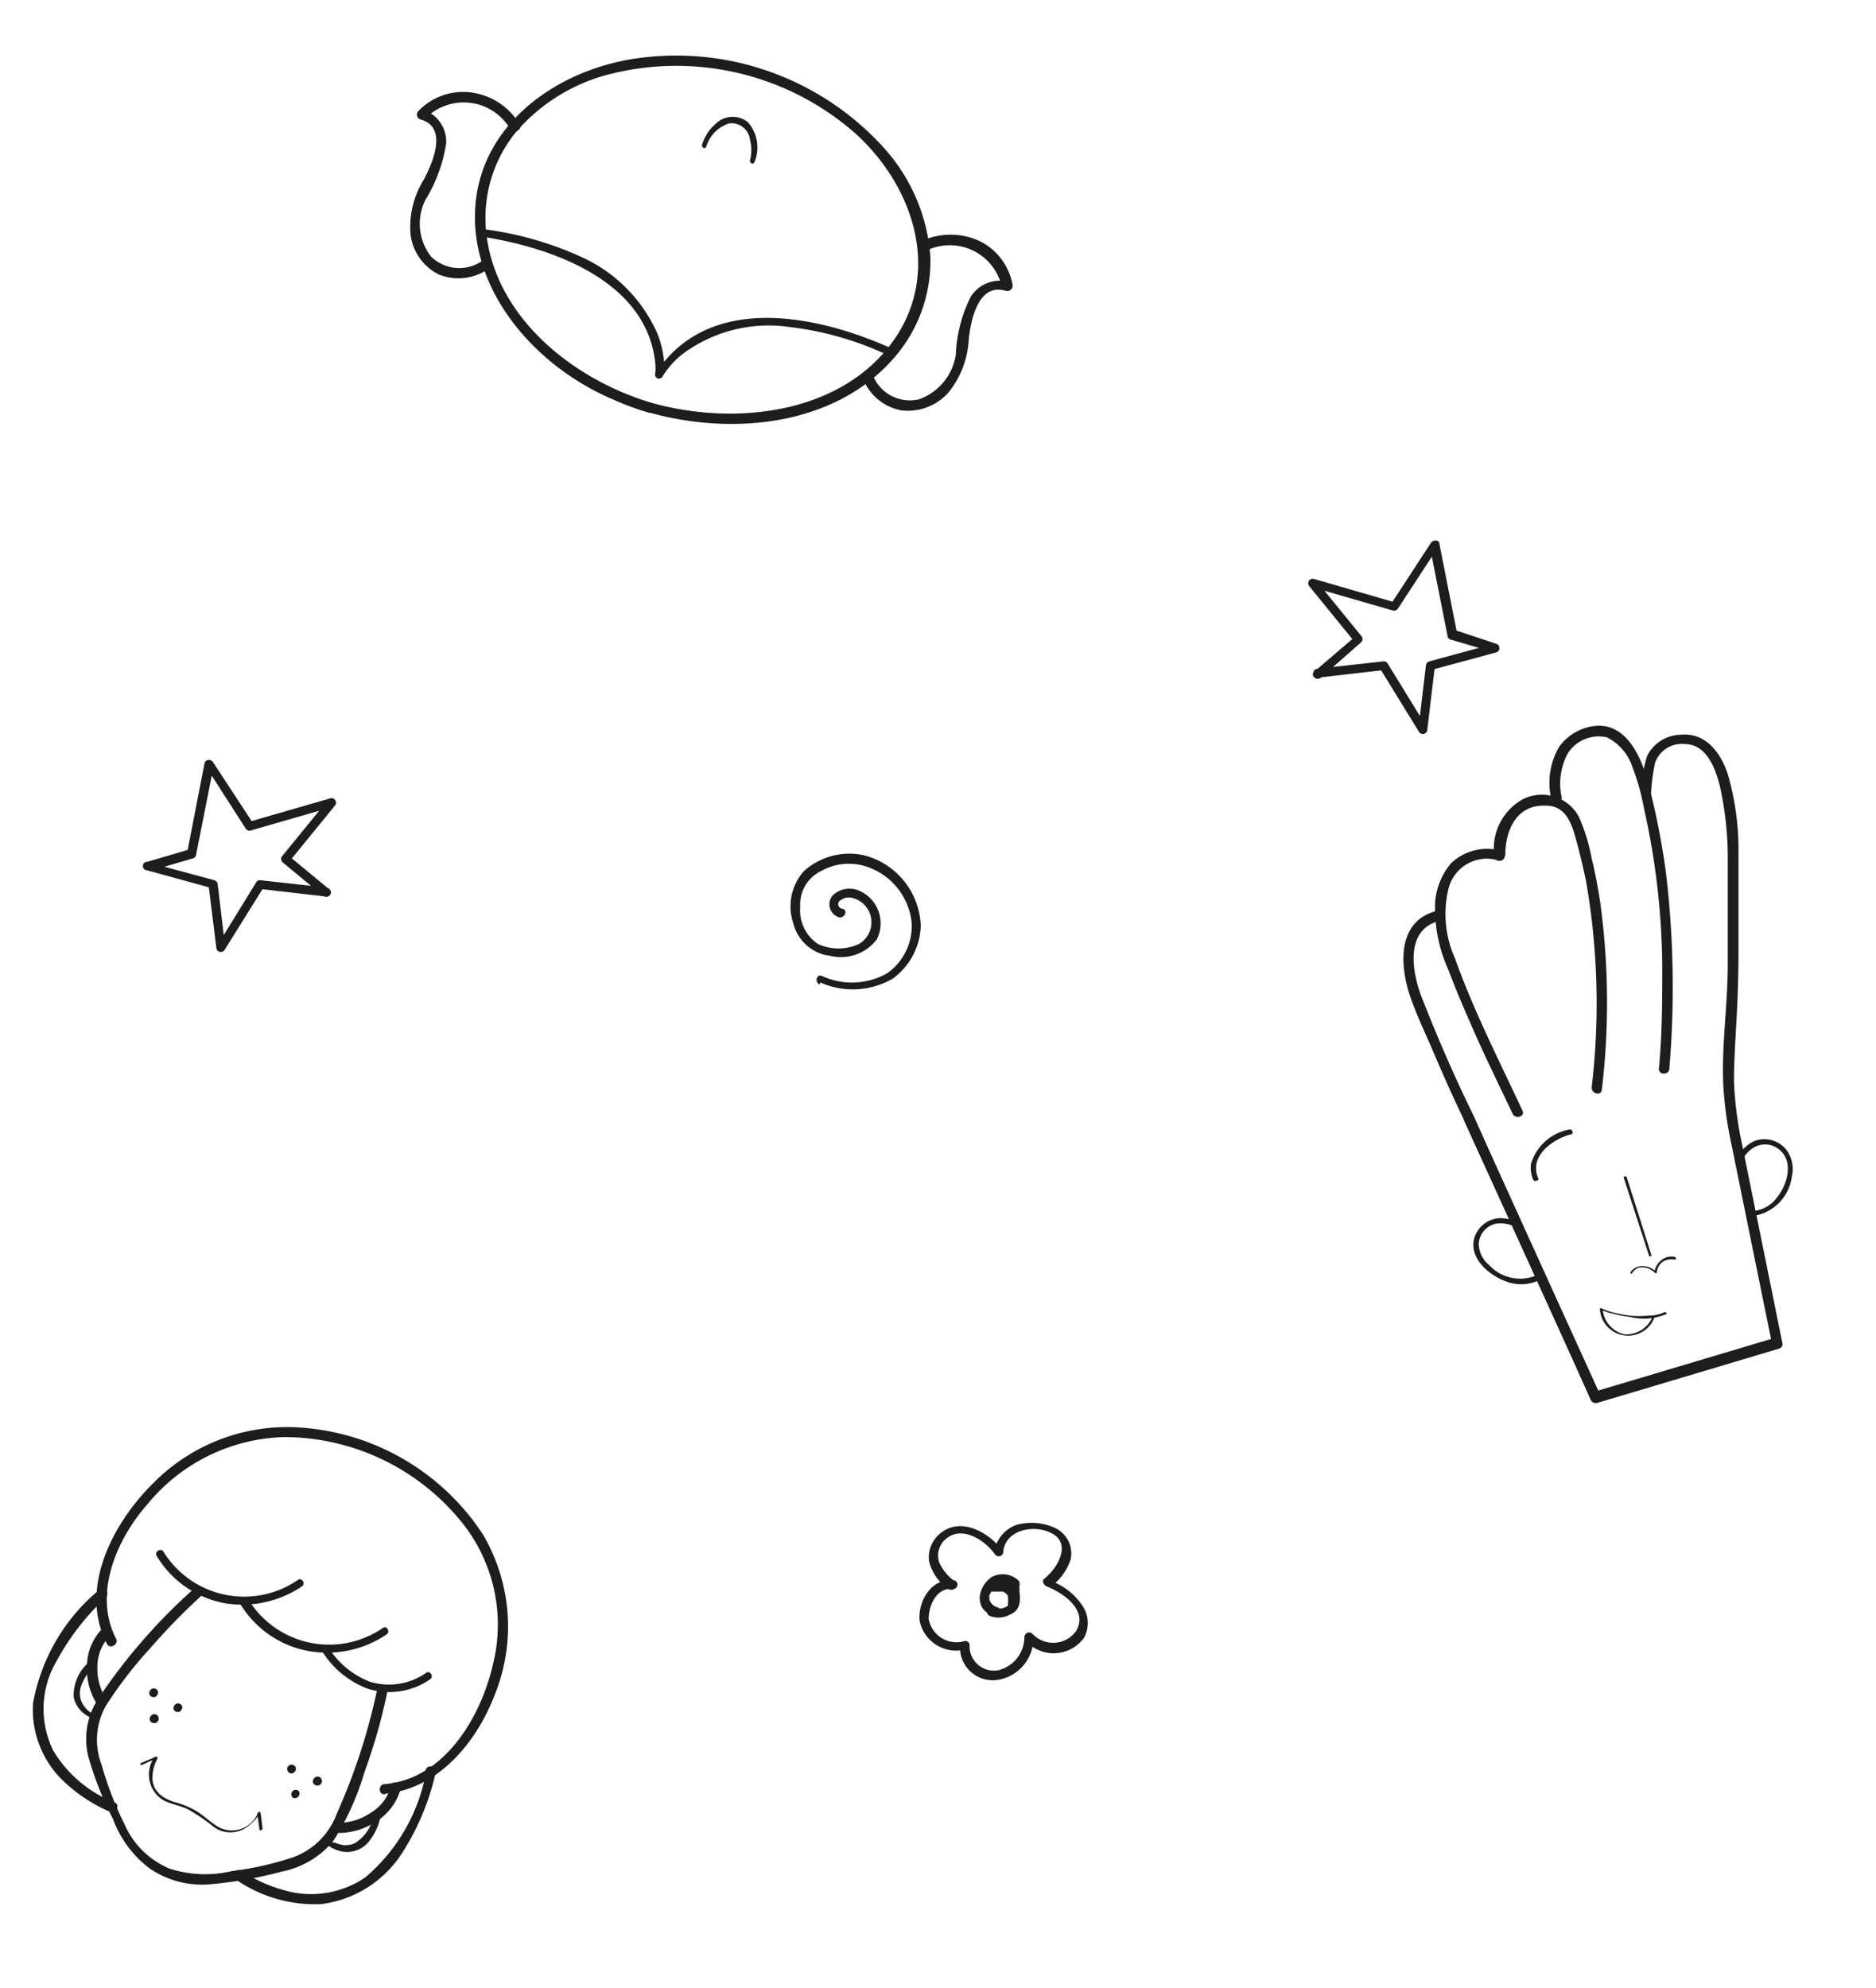 <svg id="Capa_1" data-name="Capa 1" xmlns="http://www.w3.org/2000/svg" viewBox="0 0 66.44 70.39"><defs><style>.cls-1{fill:#1d1d1b;}</style></defs><title>chx</title><path class="cls-1" d="M53.79,43.31a1.36,1.36,0,0,0-.73-.17,1,1,0,0,0-.86.75c-.15.71.58,1.31,1.2,1.51a1.46,1.46,0,0,0,1.21-.12.09.09,0,0,0-.1-.16,1.49,1.49,0,0,1-1.77-.32,1,1,0,0,1-.37-.74.77.77,0,0,1,.63-.73,1.14,1.14,0,0,1,.7.14c.1.06.19-.1.09-.16Z"/><path class="cls-1" d="M61.7,41.09a1.1,1.1,0,0,1,.39-.44.79.79,0,0,1,1,.13c.43.44.18,1.22-.16,1.63a1.17,1.17,0,0,1-.92.48c-.12,0-.11.18,0,.18a1.62,1.62,0,0,0,1.45-1.41,1.14,1.14,0,0,0-.2-.95,1,1,0,0,0-1.11-.31,1.25,1.25,0,0,0-.62.6c0,.11.11.19.16.09Z"/><path class="cls-1" d="M59.36,44.52a.62.62,0,0,0-.33,0,.67.67,0,0,0-.44.54l.08,0a.66.66,0,0,0-.67-.2.52.52,0,0,0-.26.2s0,.1.08,0a.49.49,0,0,1,.19-.16.6.6,0,0,1,.6.18s.07,0,.07,0c0-.21.15-.43.39-.47a.51.51,0,0,1,.25,0s.09-.05,0-.08Z"/><path class="cls-1" d="M58.94,46.47a1.3,1.3,0,0,1-.55.12,3.82,3.82,0,0,1-.68,0,6,6,0,0,1-.61-.12,2,2,0,0,1-.38-.14,0,0,0,0,0-.06,0,1,1,0,0,0,1.94.31s-.05-.09-.08,0a1,1,0,0,1-1,.61,1,1,0,0,1-.76-.88l-.07,0a1.47,1.47,0,0,0,.4.14,3.85,3.85,0,0,0,.66.13,2,2,0,0,0,1.25-.1c.06,0,0-.1-.05-.07Z"/><path class="cls-1" d="M53.17,30.13a1.85,1.85,0,0,0-1.78.44,2.44,2.44,0,0,0-.56,1.33,5.24,5.24,0,0,0,.46,2.43c.3.8.65,1.6,1,2.39s.85,1.81,1.28,2.72c.1.21.45.1.35-.11-.83-1.78-1.73-3.54-2.39-5.39a3.83,3.83,0,0,1-.23-2.47,1.4,1.4,0,0,1,1.77-1c.24.05.32-.31.09-.35Z"/><path class="cls-1" d="M55.58,40a1.74,1.74,0,0,0-1.36,1.22,1.08,1.08,0,0,0,.08.56c.05.1.23,0,.18-.05-.34-.77.48-1.38,1.15-1.56.12,0,.06-.2-.05-.17Z"/><path class="cls-1" d="M53.31,30.3c0-.88.38-1.82,1.45-1.77.6,0,.85.49,1,1s.3,1.14.42,1.72a25.24,25.24,0,0,1,.19,7.26c0,.23.33.31.36.08a26,26,0,0,0-.06-6.65c-.08-.53-.18-1.06-.31-1.59a6.49,6.49,0,0,0-.44-1.42,1.49,1.49,0,0,0-2-.62,2,2,0,0,0-1,2c0,.24.37.22.37,0Z"/><path class="cls-1" d="M55.31,28.24a2.25,2.25,0,0,1,.22-1.57,1.3,1.3,0,0,1,1.38-.56,1.82,1.82,0,0,1,.91,1.07,8.32,8.32,0,0,1,.41,1.48,26.33,26.33,0,0,1,.64,5.52c0,1.23,0,2.45-.12,3.67,0,.23.36.22.37,0A34.25,34.25,0,0,0,59,30.9a25.63,25.63,0,0,0-.62-3.14c-.21-.83-.71-2.09-1.79-2.06a1.8,1.8,0,0,0-1.38.76,2.53,2.53,0,0,0-.28,1.79c0,.23.41.22.37,0Z"/><path class="cls-1" d="M58.47,28.17A6.46,6.46,0,0,1,58.62,27a1,1,0,0,1,1.05-.65c.79,0,1.1.91,1.25,1.53a11.72,11.72,0,0,1,.27,2.64c0,1.22,0,2.44,0,3.65,0,1.47-.24,2.94-.15,4.4a13.84,13.84,0,0,0,.29,2l.76,3.74.67,3.29.12-.23-5.63,1.68-.81.24.24.12-1.52-3.34-2.42-5.33-.55-1.23c-.1-.21-.43-.12-.36.11v0l.34-.15c-.66-1.34-1.26-2.73-1.81-4.13-.34-.86-.62-2.36.55-2.71a.18.18,0,0,0-.11-.35c-1.33.4-1.22,1.94-.86,3,.21.61.49,1.21.75,1.8.37.87.75,1.74,1.17,2.6.09.19.39,0,.33-.15v0l-.36.11L53.36,43l2.42,5.33.55,1.23a.2.2,0,0,0,.24.12L62.2,48l.8-.24a.17.17,0,0,0,.12-.22l-1.42-7a13.07,13.07,0,0,1-.29-2.25c0-.79.06-1.58.1-2.36s.06-1.53.06-2.29c0-1.17,0-2.34,0-3.51a9.61,9.61,0,0,0-.38-2.72c-.25-.75-.78-1.49-1.69-1.39a1.35,1.35,0,0,0-1.17.76,4.49,4.49,0,0,0-.2,1.32c0,.23.34.32.36.09Z"/><path class="cls-1" d="M57.51,41.72l.78,2.4.11.34c0,.06.11,0,.09,0L57.71,42l-.11-.34a0,0,0,0,0-.09,0Z"/><path class="cls-1" d="M32.78,8.89a1.89,1.89,0,0,1,2.71,1.31l.24-.22a1.23,1.23,0,0,0-1.34.51,5,5,0,0,0-.54,2.08,2,2,0,0,1-1.3,1.57,1.41,1.41,0,0,1-1.67-.94c-.09-.22-.42,0-.33.17a1.81,1.81,0,0,0,1.36,1.16,1.92,1.92,0,0,0,1.68-.63A3.25,3.25,0,0,0,34.31,12c.07-.62.32-2,1.31-1.7a.19.19,0,0,0,.24-.22,2.15,2.15,0,0,0-1.14-1.53,2.44,2.44,0,0,0-2.11,0c-.22.1,0,.42.17.32Z"/><path class="cls-1" d="M17.17,9.17a1.43,1.43,0,0,1-1.9-.08,1.89,1.89,0,0,1-.21-2,5.42,5.42,0,0,0,.74-2A1.19,1.19,0,0,0,15,3.89l.07.3a1.91,1.91,0,0,1,3,.38c.13.2.46,0,.33-.17a2.34,2.34,0,0,0-1.76-1.13,2.19,2.19,0,0,0-1.82.66.18.18,0,0,0,.07.3c1,.27.42,1.56.12,2.13a3.17,3.17,0,0,0-.47,1.94,1.83,1.83,0,0,0,1,1.42,1.85,1.85,0,0,0,1.8-.23c.19-.13,0-.45-.18-.32Z"/><path class="cls-1" d="M23,14.61c2.88.81,6.43.49,8.54-1.8a5.22,5.22,0,0,0,1.41-3.72A6.42,6.42,0,0,0,31.36,5.3,9.91,9.91,0,0,0,22.6,2.06C19.73,2.45,17,4.4,16.83,7.38S19,13,21.72,14.15a10.18,10.18,0,0,0,1.24.46.18.18,0,0,0,.1-.35c-2.77-.83-5.47-3-5.83-5.94a4.82,4.82,0,0,1,1-3.59A6.46,6.46,0,0,1,21.7,2.6a9.6,9.6,0,0,1,8.61,2.14c2,1.82,3,4.75,1.45,7.15-1.82,2.77-5.7,3.22-8.7,2.37A.18.18,0,1,0,23,14.61Z"/><path class="cls-1" d="M17,8.37c2.52.38,5.86,1.55,6.2,4.43a1.84,1.84,0,0,1,0,.47.14.14,0,0,0,.26.07,3,3,0,0,1,1-1,5.1,5.1,0,0,1,3.5-.76,11.21,11.21,0,0,1,3.49,1c.16.07.31-.16.15-.23-2.43-1.1-6-1.92-8,.37a2.42,2.42,0,0,0-.34.45l.26.07a3.25,3.25,0,0,0-.27-1.5,5.36,5.36,0,0,0-2.68-2.65A12,12,0,0,0,17,8.1c-.17,0-.18.25,0,.27Z"/><path class="cls-1" d="M25,5.24a1.24,1.24,0,0,1,.82-.87.66.66,0,0,1,.74.57,1.47,1.47,0,0,1,0,.75c0,.11.14.16.18,0a1.35,1.35,0,0,0-.25-1.36.86.86,0,0,0-1.16.07,1.57,1.57,0,0,0-.47.74c0,.11.14.16.17,0Z"/><path class="cls-1" d="M33.82,56a1.61,1.61,0,0,1-.56-.68.77.77,0,0,1,.3-.87c.57-.41,1.34.12,1.67.58a.16.16,0,0,0,.3-.08c.08-.81,1.18-1,1.79-.61s.11,1.22-.34,1.57c-.1.08,0,.22.07.26.61.24,1.5.85,1.06,1.59a1,1,0,0,1-1.55.09.17.17,0,0,0-.28.11,1.21,1.21,0,0,1-.94,1.19.86.86,0,0,1-1-.88.15.15,0,0,0-.2-.15,1,1,0,0,1-1.25-.79c0-.47.27-1.1.82-1.06a.16.16,0,1,0,0-.31c-.76-.05-1.21.79-1.14,1.44a1.32,1.32,0,0,0,1.66,1L34,58.3a1.16,1.16,0,0,0,1.33,1.19A1.5,1.5,0,0,0,36.6,58l-.27.11A1.33,1.33,0,0,0,38.39,58a1.09,1.09,0,0,0,0-1.05,2.26,2.26,0,0,0-1.28-1l.07.26a1.9,1.9,0,0,0,.74-1,1,1,0,0,0-.53-1.09A2,2,0,0,0,36,54a1.19,1.19,0,0,0-.79,1l.3-.08c-.45-.62-1.43-1.21-2.17-.65a1.1,1.1,0,0,0-.44,1,1.67,1.67,0,0,0,.69,1C33.75,56.38,34,56.16,33.82,56Z"/><path class="cls-1" d="M35.33,56.92a.42.42,0,0,1-.29-.27v0h0v0a.64.64,0,0,0,0-.07l0-.1,0,0h0v0l.07-.12,0,0h0l0,0,0,0s0,0,0,0l.06,0h0l.08,0h.11s0,0,0,0l.1,0h0l.06,0a.52.52,0,0,1,.18.15l0,0,0,0s0,0,0,0v0h0a.22.22,0,0,0,0,.08,1.09,1.09,0,0,1,0,.18v0s0,0,0,0a.07.07,0,0,0,0,0l0,.09s0,0,0,0,0,0,0,0,0,0,0,0h0l0,0a.58.58,0,0,1-.54.07.16.16,0,0,0-.2.11.16.16,0,0,0,.11.19.84.84,0,0,0,.71-.06.55.55,0,0,0,.23-.17.52.52,0,0,0,.09-.2,1,1,0,0,0,0-.43.4.4,0,0,0,0-.15A.62.62,0,0,0,36.1,56a.81.81,0,0,0-1-.14,1,1,0,0,0-.38.57.61.61,0,0,0,0,.33.52.52,0,0,0,.18.3.67.67,0,0,0,.33.2.16.16,0,0,0,.2-.11A.16.16,0,0,0,35.33,56.92Z"/><path class="cls-1" d="M11.56,31.43l-2.35-.26a.15.15,0,0,0-.14.08L7.68,33.51l.3.07-.27-2.26a.17.17,0,0,0-.12-.15l-2.3-.62v.3l1.53-.45a.15.15,0,0,0,.12-.11l.63-3.18-.3,0L8.7,29.34a.16.16,0,0,0,.18.07l2.91-.84-.16-.26-1.63,2a.16.16,0,0,0,0,.22l1.44,1.19c.16.13.39-.09.23-.22l-1.44-1.19v.22l1.63-2a.16.16,0,0,0-.16-.26l-2.91.84.19.07L7.55,27a.17.17,0,0,0-.3,0l-.62,3.18.11-.11-1.53.45a.15.15,0,0,0,0,.3l2.29.63-.12-.16.28,2.26a.16.16,0,0,0,.3.08L9.35,31.4l-.14.08,2.35.27C11.76,31.77,11.76,31.45,11.56,31.43Z"/><path class="cls-1" d="M46.66,23.68,49,23.42a.16.16,0,0,1,.14.07l1.39,2.26-.3.08.27-2.26a.17.17,0,0,1,.12-.15l2.29-.62v.3l-1.53-.45a.14.14,0,0,1-.11-.11l-.63-3.18.3,0-1.43,2.19a.16.16,0,0,1-.18.07l-2.91-.84.16-.26,1.63,2a.16.16,0,0,1,0,.22L46.78,24c-.16.13-.39-.09-.23-.22L48,22.54v.22l-1.63-2a.16.16,0,0,1,.16-.26l2.9.84-.18.07,1.43-2.19c.07-.11.27-.1.29,0l.63,3.19-.11-.11L53,22.8a.16.16,0,0,1,0,.3l-2.29.62.11-.15-.27,2.26a.16.16,0,0,1-.3.08l-1.39-2.26.14.08L46.66,24C46.46,24,46.46,23.7,46.66,23.68Z"/><path class="cls-1" d="M29.05,34.79a2.82,2.82,0,0,0,2.56-.13,2.4,2.4,0,0,0,1-1.88,2.68,2.68,0,0,0-2-2.49,2.4,2.4,0,0,0-2.15.57,1.88,1.88,0,0,0-.36,1.85,1.53,1.53,0,0,0,1.31,1.14,1.6,1.6,0,0,0,1.64-.58,1.26,1.26,0,0,0-.56-1.7.86.86,0,0,0-1,.14.48.48,0,0,0,.25.78c.2,0,.29-.27.09-.31a.16.16,0,0,1-.06-.3.5.5,0,0,1,.43-.08.89.89,0,0,1,.22,1.63,1.75,1.75,0,0,1-1.45,0,1.43,1.43,0,0,1-.63-1.31,1.32,1.32,0,0,1,.77-1.29,2,2,0,0,1,1.64-.12,2.34,2.34,0,0,1,1.54,2,2.06,2.06,0,0,1-.86,1.75,2.53,2.53,0,0,1-2.32.1c-.19-.08-.27.23-.08.3Z"/><g id="Velma"><path class="cls-1" d="M5.36,60.08c.18.1.34-.17.16-.27s-.33.18-.16.27Z"/><path class="cls-1" d="M6.22,60.61c.18.09.33-.18.16-.27s-.34.17-.16.27Z"/><path class="cls-1" d="M5.38,61a.16.16,0,0,0,.16-.28c-.18-.09-.34.18-.16.28Z"/><path class="cls-1" d="M13.36,59.82a21.74,21.74,0,0,1-1.43,4.4,2.6,2.6,0,0,1-1.52,1.54,11.12,11.12,0,0,1-2.2.5A4.09,4.09,0,0,1,6,66.17a3,3,0,0,1-1.6-1.59,11.91,11.91,0,0,1-.8-2.08,2.45,2.45,0,0,1,.16-2.11,14.88,14.88,0,0,1,1.54-2,23.45,23.45,0,0,1,1.84-1.89c.18-.16-.08-.42-.26-.25a20.28,20.28,0,0,0-3.39,3.89,2.58,2.58,0,0,0-.36,2.07A11.61,11.61,0,0,0,4,64.41a3.88,3.88,0,0,0,1.29,1.75,3.29,3.29,0,0,0,2.22.56,14.57,14.57,0,0,0,2.46-.44A3.18,3.18,0,0,0,11.8,65.2a9.51,9.51,0,0,0,1.11-2.45,20.12,20.12,0,0,0,.81-2.85.18.18,0,0,0-.36-.08Z"/><path class="cls-1" d="M11.16,63.21a.16.16,0,0,0,.16-.28c-.18-.09-.34.18-.16.28Z"/><path class="cls-1" d="M10.25,62.78c.17.1.33-.18.15-.27a.15.15,0,0,0-.15.27Z"/><path class="cls-1" d="M10.37,63.66c.18.09.34-.18.16-.27a.16.16,0,0,0-.16.27Z"/><path class="cls-1" d="M8.51,56.8A3.58,3.58,0,0,0,11,58.48a3.77,3.77,0,0,0,2.69-.6c.15-.1,0-.33-.13-.23a3.36,3.36,0,0,1-4.76-1c-.09-.15-.34,0-.25.14Z"/><path class="cls-1" d="M5.55,55.1A3.56,3.56,0,0,0,8,56.78a3.78,3.78,0,0,0,2.69-.6c.15-.1,0-.33-.14-.23a3.36,3.36,0,0,1-4.76-1c-.09-.15-.33,0-.24.14Z"/><path class="cls-1" d="M11.4,58.46a3.24,3.24,0,0,0,1.65,1.35,2.53,2.53,0,0,0,2.18-.34c.15-.1,0-.33-.14-.23a2.29,2.29,0,0,1-2,.31,3,3,0,0,1-1.47-1.23c-.09-.15-.33,0-.24.14Z"/><path class="cls-1" d="M3.49,56.32a6.77,6.77,0,0,0-2.32,4,3.5,3.5,0,0,0,1.16,2.83,5.59,5.59,0,0,0,1.54,1c.22.09.41-.23.19-.32A4.41,4.41,0,0,1,1.89,62,3.34,3.34,0,0,1,2,58.83a8.68,8.68,0,0,1,1.75-2.26.18.18,0,0,0-.26-.25Z"/><path class="cls-1" d="M3.64,57.66A1.91,1.91,0,0,0,3.08,59a2.32,2.32,0,0,0,.32,1.29c.12.2.45,0,.32-.19A2,2,0,0,1,3.45,59a1.56,1.56,0,0,1,.45-1.08c.19-.16-.08-.41-.26-.25Z"/><path class="cls-1" d="M3.2,58.82a1.55,1.55,0,0,0-.59,1.28,1,1,0,0,0,.5.67.36.36,0,0,0,.3.06c.11,0,0-.21-.09-.16h0l-.06,0a.66.66,0,0,1-.24-.2.76.76,0,0,1-.14-.78A1.86,1.86,0,0,1,3.33,59c.09-.08,0-.21-.13-.13Z"/><path class="cls-1" d="M13.63,63.52c1.91-.17,3.26-1.85,3.89-3.5a6.43,6.43,0,0,0-.41-5.67,8.4,8.4,0,0,0-6.27-3.78,6.66,6.66,0,0,0-5.37,1.91C4,53.91,2.77,56.25,3.79,58.22c.11.2.43,0,.32-.19-.81-1.57,0-3.5,1.11-4.76a6.49,6.49,0,0,1,4.85-2.38,8.11,8.11,0,0,1,6.27,3,5.78,5.78,0,0,1,1.13,5c-.41,1.85-1.69,4.1-3.84,4.29-.24,0-.24.38,0,.36Z"/><path class="cls-1" d="M15.1,62.69a6.38,6.38,0,0,1-2.16,3.79,3.4,3.4,0,0,1-2.87.46,5.23,5.23,0,0,1-1.52-.69c-.19-.13-.38.19-.18.32a4.93,4.93,0,0,0,3,.86,4,4,0,0,0,2.89-1.84,8.83,8.83,0,0,0,1.17-2.82c.06-.23-.3-.31-.36-.08Z"/><path class="cls-1" d="M13.84,63.26a1.54,1.54,0,0,1-.72.94,2,2,0,0,1-1.09.35.18.18,0,0,0,0,.36,2.44,2.44,0,0,0,1.3-.41,2,2,0,0,0,.86-1.15c0-.23-.32-.32-.36-.09Z"/><path class="cls-1" d="M13.23,64.28a1.42,1.42,0,0,1-.68,1,.89.89,0,0,1-.39.06,1.4,1.4,0,0,1-.31-.09l-.07,0,0,0s0,0,0,0l0,0s0,0,0,0,0,0,0,0-.2-.11-.19,0,.1.15.17.19a1.4,1.4,0,0,0,.36.13,1,1,0,0,0,.94-.35,2.08,2.08,0,0,0,.41-.86c0-.11-.16-.15-.18,0Z"/></g><path class="cls-1" d="M9.3,64.77l-.07-.58s-.07-.06-.09,0a1,1,0,0,1-1.47.47c-.26-.17-.47-.38-.74-.54a3.12,3.12,0,0,0-.73-.3c-.44-.13-.81-.39-.8-.89a1.42,1.42,0,0,1,.18-.66s0-.08-.06-.06L5,62.43c-.06,0,0,.1,0,.08l.54-.24-.06-.06a1.07,1.07,0,0,0,.27,1.52c.28.16.61.2.9.34a6.18,6.18,0,0,1,.9.61,1,1,0,0,0,1.1.08,1.53,1.53,0,0,0,.55-.55l-.09,0,.08.58c0,.06.1,0,.09,0Z"/></svg>